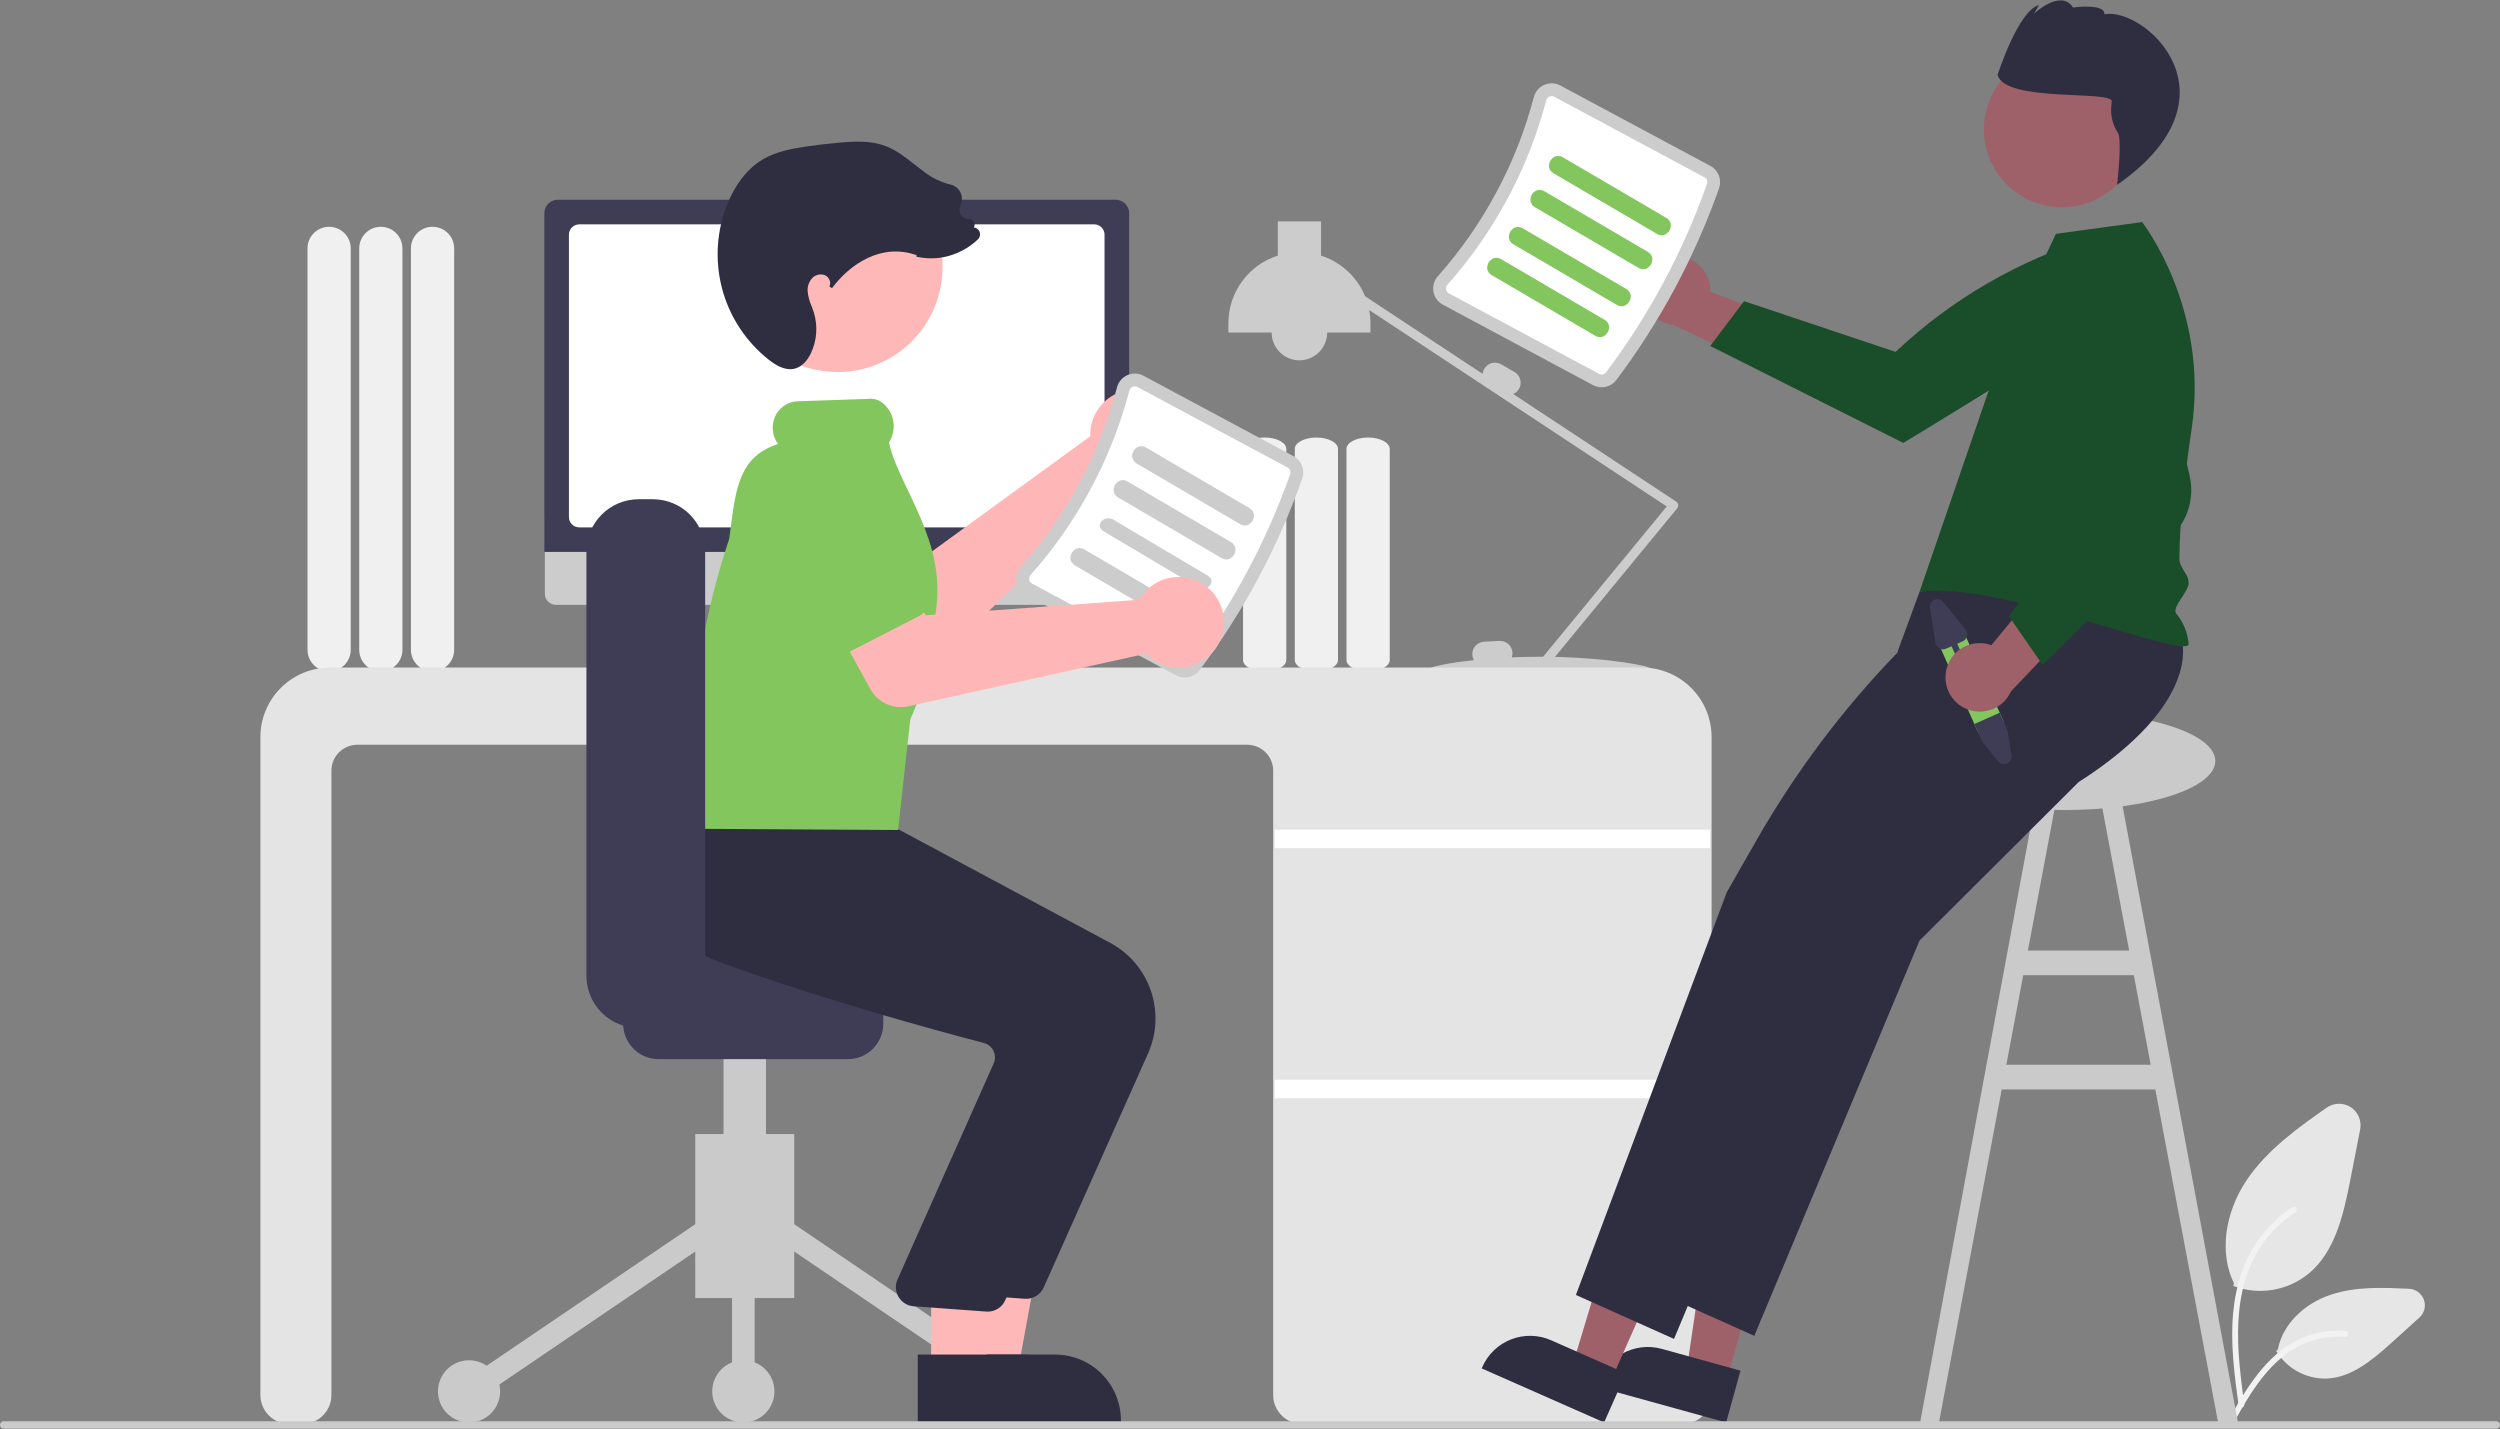 <svg version="1.2" xmlns="http://www.w3.org/2000/svg" viewBox="0 0 810 463" width="810" height="463">
	<rect x="0" y="0" width="810" height="463" fill="#808080" stroke="none"/>
	<title>vec_consult</title>
	<style>
		.s0 { fill: #f0f0f0 } 
		.s1 { fill: #e6e6e6 } 
		.s2 { fill: #f2f2f2 } 
		.s3 { fill: #cacaca } 
		.s4 { fill: #cccccc } 
		.s5 { fill: #e4e4e4 } 
		.s6 { fill: #ffffff } 
		.s7 { fill: #3f3d56 } 
		.s8 { fill: #9e616a } 
		.s9 { fill: #1a4d29 } 
		.s10 { fill: #2f2e41 } 
		.s11 { fill: #83c65e } 
		.s12 { fill: #ffb6b6 } 
		.s13 { fill: #ffb8b8 } 
	</style>
	<g id="Layer 1">
		<path class="s0" d="m133.14 210.53v-130.05c0-1.86 0.74-3.64 2.05-4.95 1.31-1.32 3.1-2.05 4.96-2.05 1.85 0 3.63 0.73 4.95 2.05 1.31 1.31 2.05 3.09 2.05 4.95v130.05c0 1.85-0.74 3.63-2.05 4.95-1.32 1.32-3.1 2.06-4.95 2.06-1.86 0-3.65-0.74-4.96-2.06-1.31-1.32-2.05-3.1-2.05-4.95z"/>
		<path class="s0" d="m116.39 210.53v-130.05c0-1.86 0.74-3.64 2.05-4.95 1.31-1.32 3.09-2.05 4.95-2.05 1.85 0 3.63 0.73 4.95 2.05 1.31 1.31 2.05 3.09 2.05 4.95v130.05c0 1.85-0.74 3.63-2.05 4.95-1.32 1.32-3.1 2.06-4.95 2.06-1.86 0-3.64-0.74-4.95-2.06-1.31-1.32-2.05-3.1-2.05-4.95z"/>
		<path class="s0" d="m99.63 210.53v-130.05c0-1.86 0.74-3.64 2.05-4.95 1.31-1.32 3.09-2.05 4.95-2.05 1.85 0 3.63 0.73 4.95 2.05 1.32 1.31 2.06 3.09 2.06 4.95v130.05c0 1.85-0.74 3.63-2.06 4.95-1.32 1.32-3.1 2.06-4.95 2.06-1.86 0-3.64-0.74-4.95-2.06-1.31-1.32-2.05-3.1-2.05-4.95z"/>
		<path class="s1" d="m732.28 418.25q-1.05 0-2.1-0.09-1.06-0.09-2.1-0.27-1.03-0.18-2.06-0.45-1.02-0.27-2.01-0.62l-0.41-0.15 0.19-0.9c-4.75-9.62-3.09-22.77 4.25-33.59 6.68-9.83 16.84-16.99 25.8-23.3 1.14-0.8 2.49-1.24 3.88-1.26 1.39-0.03 2.75 0.36 3.93 1.11 1.16 0.76 2.08 1.85 2.62 3.13 0.54 1.28 0.69 2.69 0.43 4.06l-3.21 16.44c-2.32 11.86-5.07 23.08-13.22 30.08q-1.67 1.39-3.55 2.48-1.89 1.09-3.93 1.84-2.04 0.74-4.18 1.12-2.15 0.37-4.33 0.37z"/>
		<path class="s1" d="m753.27 446.66q-2.33-0.01-4.58-0.6-2.25-0.59-4.29-1.71-2.04-1.12-3.74-2.71-1.7-1.6-2.95-3.55l-0.24-0.37 0.56-0.48c1.43-7.82 8.17-14.79 17.22-17.78 8.23-2.73 17.31-2.28 25.32-1.89 1.06 0.05 2.08 0.42 2.93 1.05 0.85 0.63 1.49 1.5 1.85 2.5 0.35 0.99 0.41 2.07 0.15 3.1-0.26 1.03-0.82 1.95-1.61 2.66l-9 8.14c-6.55 5.91-13.08 11.25-20.96 11.63q-0.33 0.01-0.66 0.01z"/>
		<path class="s2" d="m725.3 455.35c-1.33-9.9-2.69-19.94-1.76-29.96 0.83-8.89 3.48-17.58 8.88-24.7q1.07-1.41 2.26-2.72 1.18-1.31 2.49-2.51 1.3-1.2 2.69-2.28 1.4-1.09 2.88-2.04c1.03-0.68 1.98 1 0.96 1.66q-2.57 1.67-4.84 3.71-2.27 2.05-4.2 4.42-1.93 2.37-3.46 5.02-1.53 2.64-2.63 5.49c-3.29 8.57-3.81 17.89-3.25 26.98 0.35 5.51 1.07 10.97 1.8 16.42q0.05 0.18 0.02 0.37-0.02 0.19-0.11 0.35-0.1 0.17-0.24 0.29-0.15 0.12-0.32 0.18-0.19 0.05-0.37 0.02-0.19-0.02-0.36-0.12-0.16-0.09-0.27-0.24-0.12-0.15-0.17-0.34z"/>
		<path class="s2" d="m721.54 461.05c6.41-11.58 13.83-24.47 27.11-28.58q1.38-0.43 2.79-0.72 1.42-0.29 2.85-0.44 1.44-0.15 2.88-0.16 1.44-0.01 2.88 0.12c1.22 0.1 0.91 2.01-0.3 1.9q-2.4-0.2-4.8 0.02-2.4 0.22-4.73 0.85-2.32 0.63-4.5 1.65-2.19 1.02-4.16 2.4c-5.13 3.58-9.13 8.54-12.51 13.81-2.07 3.22-3.93 6.58-5.78 9.93-0.59 1.08-2.33 0.3-1.73-0.78z"/>
		<path class="s3" d="m718.66 460.88l6.47 0.15-39-208.32-6.47 1.22 10.19 54.04h-32.81l10.19-54.04-6.48-1.22-38.66 208.32 6.14-0.15 20.33-107.89h49.77zm-68.6-115.91l5.47-29.01h35.83l5.46 29.01z"/>
		<path class="s0" d="m436.26 213.84v-68.4c0-2.03 3.15-3.68 7.01-3.68 3.86 0 7 1.65 7 3.68v68.4c0 2.03-3.14 3.7-7 3.7-3.86 0-7.01-1.67-7.01-3.7z"/>
		<path class="s0" d="m419.51 213.84v-68.4c0-2.03 3.14-3.68 7-3.68 3.86 0 7 1.65 7 3.68v68.4c0 2.03-3.14 3.7-7 3.7-3.86 0-7-1.67-7-3.7z"/>
		<path class="s0" d="m402.75 213.84v-68.4c0-2.03 3.14-3.68 7-3.68 3.87 0 7.01 1.65 7.01 3.68v68.4c0 2.03-3.14 3.7-7.01 3.7-3.86 0-7-1.67-7-3.7z"/>
		<path class="s4" d="m543.72 163.53q-0.02-0.15-0.08-0.3-0.05-0.15-0.14-0.28-0.08-0.13-0.19-0.25-0.11-0.11-0.24-0.19l-52.8-34.85q0.3-0.13 0.57-0.3 0.27-0.17 0.52-0.38 0.24-0.21 0.44-0.46 0.2-0.25 0.37-0.52 0.39-0.69 0.49-1.48 0.11-0.79-0.1-1.56-0.21-0.76-0.69-1.4-0.48-0.63-1.17-1.03l-4.34-2.5q-0.69-0.39-1.48-0.49-0.78-0.11-1.55 0.1-0.77 0.21-1.4 0.69-0.63 0.48-1.03 1.17-0.11 0.19-0.2 0.38-0.08 0.2-0.15 0.41-0.06 0.21-0.1 0.42-0.04 0.21-0.06 0.43l-38.1-25.16q-0.96-2.32-2.4-4.38-1.44-2.08-3.3-3.78-1.84-1.7-4.02-2.97-2.17-1.27-4.56-2.03v-11.09h-14v11.09c-2.32 0.73-4.5 1.83-6.46 3.25-1.97 1.42-3.7 3.14-5.13 5.1-1.42 1.96-2.54 4.13-3.29 6.43q-1.13 3.48-1.13 7.14v3h14.01c0 2.38 0.95 4.67 2.63 6.36 1.69 1.69 3.98 2.65 6.37 2.65 2.38 0 4.67-0.96 6.36-2.65 1.69-1.69 2.64-3.98 2.64-6.36h14.01v-3q0-0.54-0.03-1.08-0.02-0.54-0.07-1.07-0.06-0.54-0.13-1.08-0.08-0.53-0.18-1.06l96.41 63.64-40.05 48.69q-0.46 0-0.93 0-4.8 0-9.24 0.2 0.07-0.18 0.11-0.37 0.05-0.19 0.08-0.39 0.03-0.19 0.04-0.39 0.01-0.19 0-0.39-0.05-0.79-0.39-1.51-0.34-0.72-0.93-1.25-0.59-0.53-1.34-0.8-0.75-0.26-1.55-0.23l-5 0.26q-0.79 0.05-1.51 0.39-0.71 0.34-1.25 0.93-0.53 0.59-0.8 1.34-0.26 0.75-0.22 1.55 0.01 0.23 0.05 0.46 0.04 0.23 0.11 0.45 0.07 0.23 0.16 0.44 0.1 0.22 0.22 0.42c-8.83 0.94-14.55 2.24-14.55 2.9 0 1.08 15.36 0.05 34.6 0q0.14 0.38 0.44 0.64 0.31 0.26 0.71 0.33 0.4 0.07 0.78-0.07 0.38-0.14 0.64-0.45l0.37-0.45c19.18 0.05 34.48 1.07 34.48 0 0-1.03-13.6-3.55-31.24-3.96l39.59-48.12q0.1-0.12 0.17-0.26 0.07-0.14 0.11-0.29 0.05-0.16 0.06-0.31 0.01-0.16-0.02-0.32z"/>
		<path class="s5" d="m545.17 461.38h-123.27c-1.23 0-2.45-0.25-3.59-0.72-1.14-0.47-2.18-1.16-3.05-2.04-0.87-0.87-1.56-1.9-2.03-3.04-0.48-1.14-0.72-2.36-0.72-3.59v-202.3c0-1.1-0.22-2.19-0.64-3.21q-0.65-1.54-1.83-2.72c-0.78-0.78-1.71-1.4-2.72-1.82-1.02-0.42-2.11-0.64-3.21-0.64h-288.33c-1.1 0-2.19 0.22-3.21 0.64q-1.55 0.64-2.73 1.82-1.18 1.18-1.82 2.72c-0.42 1.02-0.64 2.11-0.64 3.21v202.3c0 1.23-0.25 2.45-0.72 3.59q-0.71 1.72-2.04 3.04-1.32 1.33-3.04 2.04c-1.14 0.47-2.36 0.72-3.59 0.72h-4.22c-1.23 0-2.45-0.25-3.59-0.72-1.14-0.47-2.18-1.16-3.06-2.04-0.87-0.87-1.56-1.9-2.03-3.04-0.48-1.14-0.72-2.36-0.72-3.59v-213.2c0-2.96 0.59-5.88 1.72-8.61 1.13-2.73 2.8-5.21 4.89-7.29 2.08-2.09 4.56-3.75 7.29-4.88 2.73-1.13 5.65-1.72 8.61-1.72h425.17c2.95 0 5.89 0.59 8.61 1.72 2.73 1.13 5.21 2.79 7.3 4.88 2.09 2.08 3.75 4.56 4.88 7.29 1.13 2.73 1.71 5.65 1.72 8.61v213.2c0 1.23-0.25 2.45-0.72 3.59q-0.71 1.72-2.04 3.04-1.32 1.33-3.04 2.04c-1.14 0.47-2.36 0.72-3.59 0.72z"/>
		<path class="s6" d="m413.01 268.81h141.05v6h-141.05z"/>
		<path class="s6" d="m413.01 349.84h141.05v6h-141.05z"/>
		<path class="s1" d="m296.24 215.29l-4.05-1.71-2.78-20.31h-37.04l-3.01 20.23-3.63 1.81q-0.27 0.14-0.39 0.41-0.13 0.28-0.06 0.57 0.07 0.29 0.3 0.48 0.24 0.18 0.53 0.18h49.8q0.3 0 0.54-0.19 0.24-0.2 0.3-0.5 0.06-0.3-0.08-0.58-0.15-0.27-0.43-0.39z"/>
		<path class="s4" d="m362.06 195.97h-181.93q-0.72 0-1.38-0.27-0.66-0.28-1.17-0.79-0.5-0.5-0.78-1.16-0.27-0.67-0.27-1.38v-25.66h189.12v25.66q0 0.71-0.27 1.38-0.27 0.66-0.78 1.16-0.51 0.51-1.16 0.79-0.67 0.27-1.38 0.27z"/>
		<path class="s7" d="m365.84 178.83h-189.48v-109.76q0.01-0.86 0.34-1.66 0.33-0.8 0.94-1.42 0.61-0.61 1.41-0.94 0.79-0.33 1.66-0.33h180.78q0.87 0 1.67 0.33 0.8 0.33 1.41 0.94 0.61 0.62 0.94 1.42 0.33 0.8 0.33 1.66z"/>
		<path class="s6" d="m354.52 170.87h-166.83q-0.68 0-1.29-0.25-0.62-0.26-1.09-0.73-0.47-0.47-0.73-1.09-0.25-0.61-0.25-1.28v-91.48q0-0.67 0.25-1.28 0.26-0.62 0.73-1.09 0.47-0.47 1.09-0.72 0.61-0.26 1.29-0.26h166.83q0.67 0 1.28 0.26 0.62 0.25 1.09 0.72 0.47 0.47 0.72 1.09 0.26 0.61 0.26 1.28v91.48q0 0.67-0.26 1.28-0.25 0.62-0.72 1.09-0.47 0.47-1.09 0.73-0.61 0.25-1.28 0.25z"/>
		<path class="s8" d="m541.56 83.19c1.59-0.23 3.22-0.11 4.76 0.36 1.55 0.46 2.97 1.26 4.17 2.34 1.2 1.08 2.15 2.4 2.78 3.88 0.63 1.5 0.93 3.1 0.88 4.71l36.59 14.07-16.58 11.85-32.19-15.19c-2.7-0.27-5.21-1.52-7.06-3.52-1.84-1.99-2.88-4.59-2.93-7.3-0.05-2.72 0.89-5.37 2.66-7.43 1.76-2.06 4.23-3.4 6.92-3.77z"/>
		<path class="s9" d="m680.45 76.28l6.19 11.25q-0.56 2.65-1.56 5.19-0.99 2.52-2.39 4.85-1.4 2.32-3.16 4.38-1.77 2.06-3.86 3.8c-9.47 7.98-59.01 37.75-59.01 37.75l-62.55-31.4 10.95-14.53 49.1 16.44q6.8-6.42 14.31-12.01 7.5-5.6 15.62-10.28 8.1-4.69 16.69-8.41 8.6-3.71 17.56-6.4z"/>
		<path class="s3" d="m668.94 262.45c-26.99 0-48.81-7.1-48.81-15.89 0-8.81 21.82-15.91 48.81-15.91 27 0 48.82 7.1 48.82 15.91 0 8.79-21.82 15.89-48.82 15.89z"/>
		<path class="s8" d="m559.44 447.41l-12.96-3.59 7.65-51.69 19.13 5.28z"/>
		<path class="s10" d="m559.27 460.88l-41.79-11.55 0.15-0.53c0.59-2.13 1.6-4.13 2.96-5.88 1.36-1.75 3.05-3.22 4.98-4.31 1.93-1.09 4.05-1.79 6.25-2.07 2.2-0.27 4.43-0.1 6.57 0.49h0.01l25.52 7.06z"/>
		<path class="s8" d="m521.86 447.57l-12.3-5.43 15.1-50.03 18.16 8.01z"/>
		<path class="s10" d="m519.74 460.88l-39.67-17.51 0.22-0.5c0.89-2.03 2.18-3.87 3.78-5.4 1.6-1.53 3.5-2.73 5.57-3.53 2.06-0.8 4.27-1.18 6.48-1.13 2.22 0.05 4.4 0.54 6.42 1.43h0.01l24.22 10.7z"/>
		<path class="s10" d="m706.93 207.67c0 0 6.52 20.2-33.49 45.75l-51.52 51.34-53.53 128.05-31.78-14.24 6.23-16.64 4.18-11.16 2.14-5.72 2.3-6.12 34.02-90.83 28.59-50.04 0.83-27.16 7.02-19.13 51.01-18.1z"/>
		<path class="s10" d="m680.92 208.67c0 0 6.52 20.2-33.49 45.75l-51.52 51.34-53.53 128.05-31.79-14.24 6.24-16.64 4.18-11.16 2.14-5.72 2.3-6.12 34.02-90.83 9.57-16.75q4.73-8.29 9.97-16.25 5.23-7.97 10.96-15.61 5.73-7.62 11.91-14.87 6.19-7.25 12.83-14.11l9.38-9.7 1-15.01 21.83-12.13z"/>
		<path class="s9" d="m650.1 109.77l16.01-34.01 27.93-3.81c0 0 21.81 27.79 16.08 66.83-2.15 14.65-3.9 29.23-4 42.02-0.03 3.4 2.95 4.92 3 8 0.05 3.03-5.65 7.96-4 10.01q0.87 1.06 1.57 2.23 0.71 1.18 1.21 2.46 0.51 1.27 0.82 2.61 0.3 1.33 0.4 2.7c-1.98 4.72-61.98-20.84-87.2-17.04z"/>
		<path class="s8" d="m689.78 54.83c-7.15 12.01-22.62 15.95-34.64 8.8-12-7.14-15.94-22.62-8.8-34.62 7.13-12.01 22.62-15.95 34.62-8.81 12.02 7.14 15.95 22.62 8.82 34.63z"/>
		<path class="s10" d="m684.2 32.84c-0.05 0.67-0.11 1.55-0.19 2.54q-0.03 1.02 0.1 2.03 0.13 1.01 0.41 1.98 0.27 0.98 0.7 1.91 0.43 0.93 1 1.77c1.41 2.39-0.28 16.82-0.28 16.82 41.38-28.84 8.69-57.82-4.11-55.25 0.27-3.66-10.16-2.21-10.16-2.21-3.97-6.19-12.69 2.02-12.69 2.02l1.68-2.82c-6.76 1.72-13.44 22.62-13.44 22.62 2.29 9.02 37.25 4.93 36.98 8.59z"/>
		<path class="s4" d="m523.66 123.16q5.33-7.08 10.09-14.56 4.78-7.47 8.96-15.27 4.19-7.82 7.76-15.93 3.58-8.1 6.53-16.46 0.34-1.01 0.31-2.06-0.02-1.06-0.41-2.05-0.38-0.98-1.08-1.77-0.71-0.79-1.64-1.29l-48.66-26.08q-0.59-0.32-1.24-0.5-0.65-0.17-1.32-0.2-0.67-0.03-1.32 0.1-0.66 0.12-1.28 0.39-0.62 0.27-1.17 0.68-0.55 0.41-0.99 0.92-0.45 0.52-0.76 1.13-0.31 0.6-0.48 1.26-2.12 8.04-5.16 15.78-3.04 7.73-6.98 15.05-3.92 7.34-8.67 14.15-4.76 6.81-10.27 13.03-0.46 0.5-0.79 1.1-0.33 0.61-0.51 1.26-0.19 0.66-0.23 1.34-0.03 0.68 0.09 1.35 0.12 0.66 0.38 1.28 0.26 0.62 0.65 1.16 0.4 0.54 0.9 0.98 0.51 0.44 1.1 0.76l48.67 26.08q0.93 0.49 1.98 0.64 1.04 0.14 2.08-0.08 1.03-0.22 1.93-0.79 0.89-0.57 1.53-1.4z"/>
		<path class="s6" d="m520.34 120.66q-0.19 0.25-0.46 0.41-0.27 0.16-0.58 0.23-0.3 0.06-0.61 0.02-0.31-0.05-0.59-0.19l-48.67-26.08q-0.17-0.09-0.33-0.22-0.15-0.13-0.26-0.3-0.12-0.16-0.2-0.34-0.08-0.19-0.11-0.38-0.04-0.21-0.03-0.42 0.01-0.21 0.07-0.42 0.06-0.2 0.16-0.38 0.11-0.19 0.25-0.34 5.68-6.41 10.57-13.42 4.89-7.02 8.94-14.57 4.04-7.53 7.17-15.49 3.13-7.97 5.31-16.24 0.05-0.21 0.15-0.4 0.09-0.18 0.23-0.35 0.14-0.16 0.31-0.28 0.17-0.13 0.36-0.21 0.18-0.08 0.38-0.12 0.2-0.04 0.4-0.03 0.2 0.01 0.39 0.06 0.19 0.05 0.37 0.15l48.66 26.08q0.28 0.15 0.49 0.38 0.21 0.23 0.33 0.53 0.11 0.29 0.12 0.6 0.02 0.31-0.08 0.61-2.89 8.22-6.41 16.18-3.51 7.96-7.62 15.63-4.12 7.67-8.8 15.01-4.68 7.33-9.91 14.29z"/>
		<path class="s11" d="m503.31 56.13l33.58 19.67c3.34 1.96 6.36-3.23 3.03-5.18l-33.58-19.68c-3.34-1.95-6.36 3.23-3.03 5.19z"/>
		<path class="s11" d="m497.31 67.14l33.57 19.66c3.34 1.96 6.37-3.23 3.03-5.18l-33.57-19.68c-3.34-1.95-6.36 3.23-3.03 5.2z"/>
		<path class="s11" d="m490.31 79.14l33.57 19.67c3.34 1.96 6.36-3.23 3.03-5.18l-33.57-19.68c-3.34-1.95-6.36 3.23-3.03 5.19z"/>
		<path class="s11" d="m483.3 89.14l33.58 19.67c3.34 1.96 6.36-3.23 3.03-5.18l-33.58-19.68c-3.34-1.95-6.36 3.23-3.03 5.19z"/>
		<path class="s11" d="m636.33 204.86l12.6 28.34q0.22 0.51 0.32 1.06 0.1 0.55 0.05 1.1-0.04 0.56-0.21 1.09-0.18 0.52-0.48 0.99-0.36 0.56-0.86 1-0.5 0.43-1.11 0.7-0.6 0.27-1.26 0.35-0.66 0.08-1.31-0.03-0.11-0.01-0.22-0.04-0.11-0.02-0.22-0.05-0.11-0.03-0.22-0.06-0.11-0.04-0.21-0.08-0.41-0.16-0.79-0.4-0.37-0.23-0.7-0.54-0.32-0.3-0.57-0.67-0.26-0.36-0.44-0.76l-12.6-28.34c-0.49-1.09-0.52-2.33-0.09-3.44 0.43-1.12 1.28-2.01 2.37-2.5 1.09-0.48 2.33-0.52 3.44-0.09 1.12 0.43 2.01 1.28 2.51 2.37z"/>
		<path class="s7" d="m647.91 230.92l2.52 5.71 1.29 8.12c0.09 0.53 0 1.08-0.26 1.55-0.26 0.48-0.67 0.85-1.16 1.07-0.49 0.22-1.05 0.27-1.57 0.15-0.53-0.13-1-0.43-1.33-0.85l-5.23-6.51-2.48-5.59z"/>
		<path class="s7" d="m625.3 196.98l1.8 11.34q0.09 0.57 0.42 1.03 0.33 0.47 0.83 0.74 0.51 0.27 1.08 0.3 0.57 0.02 1.09-0.21l1.79-0.8 3.45 7.78q0.18 0.37 0.57 0.53 0.38 0.14 0.76-0.02 0.38-0.18 0.53-0.56 0.14-0.38-0.02-0.76l-3.46-7.78 1.79-0.8q0.45-0.19 0.79-0.55 0.33-0.35 0.51-0.8 0.17-0.46 0.16-0.95-0.01-0.48-0.2-0.93-0.04-0.07-0.08-0.14-0.03-0.07-0.08-0.14-0.04-0.07-0.08-0.14-0.05-0.06-0.1-0.13l-7.22-8.93c-0.34-0.42-0.81-0.72-1.34-0.85-0.52-0.12-1.07-0.07-1.57 0.15-0.49 0.22-0.9 0.59-1.16 1.07-0.25 0.47-0.35 1.02-0.26 1.55z"/>
		<path class="s8" d="m630.52 217.46c0.29-1.6 0.91-3.1 1.84-4.42 0.93-1.32 2.14-2.41 3.54-3.21 1.4-0.81 2.96-1.29 4.57-1.42 1.6-0.14 3.22 0.08 4.73 0.64l24.88-30.29 6.02 19.46-24.55 25.78c-1.1 2.48-3.08 4.47-5.55 5.58-2.47 1.12-5.27 1.3-7.86 0.49-2.6-0.81-4.81-2.54-6.21-4.86-1.4-2.32-1.9-5.08-1.41-7.75z"/>
		<path class="s9" d="m661.85 215.48l-10.97-15.82 31.11-41.48-16.02-34.34 1.17-40.86 13.24-2.44 0.16 0.08q2.4 1.38 4.53 3.14 2.14 1.77 3.94 3.87 1.8 2.09 3.22 4.48 1.42 2.37 2.42 4.94c3.3 8.26 10.68 39.26 14.78 57.01q0.6 2.58 0.54 5.23-0.07 2.65-0.8 5.19-0.73 2.56-2.08 4.84-1.34 2.28-3.22 4.14z"/>
		<path class="s12" d="m353.35 139.02q-0.03 0.28-0.05 0.57-0.03 0.29-0.04 0.58-0.01 0.29-0.01 0.58 0 0.3 0.01 0.59l-56.09 40.81-15.41-6.82-13.33 21.91 26.11 14.72q1.58 0.89 3.36 1.24 1.78 0.34 3.58 0.11 1.8-0.24 3.44-1.03 1.63-0.79 2.93-2.06l56.46-55.14c5.92 1.5 12.14-0.81 15.64-5.82 3.5-5 3.54-11.65 0.1-16.69-3.44-5.04-9.64-7.43-15.57-6-5.94 1.44-10.37 6.39-11.13 12.45z"/>
		<path class="s11" d="m295.36 183.64l-16.37 27.25q-0.7 1.18-1.83 1.96-1.14 0.77-2.49 1.01-1.35 0.23-2.68-0.12-1.32-0.35-2.38-1.22l-24.5-20.11c-3.95-2.41-6.79-6.28-7.89-10.78-1.11-4.49-0.39-9.23 2.02-13.19 2.39-3.97 6.25-6.82 10.74-7.94 4.49-1.11 9.24-0.4 13.21 1.98l29.18 12.11q1.27 0.53 2.2 1.53 0.93 1.01 1.37 2.31 0.42 1.3 0.27 2.67-0.15 1.36-0.85 2.54z"/>
		<path class="s3" d="m257.33 420.57h-32.07v-53.13h32.07z"/>
		<path class="s3" d="m251.61 401.62l4.11-6.07 76.96 52.22-4.12 6.07z"/>
		<path class="s3" d="m149.91 447.77l76.96-52.22 4.11 6.07-76.95 52.22z"/>
		<path class="s3" d="m330.62 460.88c-5.57 0-10.07-4.51-10.07-10.08 0-5.57 4.5-10.07 10.07-10.07 5.57 0 10.08 4.5 10.08 10.07 0 5.57-4.51 10.08-10.08 10.08z"/>
		<path class="s3" d="m240.84 460.88c-5.58 0-10.08-4.51-10.08-10.08 0-5.57 4.5-10.07 10.08-10.07 5.57 0 10.08 4.5 10.08 10.07 0 5.57-4.51 10.08-10.08 10.08z"/>
		<path class="s3" d="m151.97 460.88c-5.57 0-10.07-4.51-10.07-10.08 0-5.57 4.5-10.07 10.07-10.07 5.57 0 10.07 4.5 10.07 10.07 0 5.57-4.5 10.08-10.07 10.08z"/>
		<path class="s3" d="m237.18 398.58h7.33v52.22h-7.33z"/>
		<path class="s3" d="m248.17 391.26h-13.75v-70.55h13.75z"/>
		<path class="s7" d="m201.9 331.7v-16.49c0-1.51 0.3-2.99 0.88-4.38 0.57-1.39 1.42-2.65 2.48-3.71 1.06-1.07 2.32-1.91 3.71-2.48 1.39-0.58 2.88-0.88 4.39-0.88h61.38c1.5 0 2.99 0.3 4.38 0.88 1.38 0.57 2.64 1.41 3.71 2.48 1.06 1.06 1.9 2.32 2.48 3.71 0.57 1.39 0.87 2.87 0.87 4.38v16.49c0 1.5-0.3 2.99-0.87 4.38-0.58 1.39-1.42 2.65-2.48 3.71-1.07 1.08-2.33 1.92-3.71 2.49-1.39 0.58-2.88 0.88-4.38 0.88h-61.38c-1.51 0-3-0.3-4.39-0.88-1.39-0.57-2.65-1.41-3.71-2.49-1.06-1.06-1.91-2.32-2.48-3.71-0.58-1.39-0.88-2.88-0.88-4.38z"/>
		<path class="s13" d="m312.77 444.43h16.97l8.08-44.03h-25.05z"/>
		<path class="s10" d="m308.43 460.88h54.75v-0.7c0-2.79-0.55-5.56-1.63-8.15-1.07-2.58-2.64-4.93-4.62-6.91-1.98-1.97-4.32-3.54-6.91-4.61-2.58-1.08-5.35-1.63-8.15-1.63h-33.44z"/>
		<path class="s10" d="m338.16 417.13l33.84-75.89c1.4-3.18 2.2-6.59 2.35-10.05 0.14-3.46-0.35-6.92-1.47-10.19-1.13-3.28-2.85-6.33-5.09-8.98-2.24-2.64-4.95-4.84-8.01-6.49l-73.4-39.36-33.5-2.86-30.89-2.8-0.23 0.37c-0.28 0.48-6.92 11.96-2.43 24.54 3.4 9.55 12.26 17 26.33 22.16 32.84 12.05 70.77 22.33 85.55 26.19q0.49 0.13 0.94 0.36 0.46 0.22 0.85 0.53 0.4 0.32 0.72 0.71 0.32 0.39 0.55 0.84 0.24 0.44 0.37 0.93 0.14 0.48 0.17 0.98 0.04 0.5-0.03 1-0.07 0.49-0.24 0.96l-31.43 70.64c-0.33 0.9-0.45 1.86-0.35 2.81 0.1 0.95 0.42 1.86 0.93 2.68 0.51 0.8 1.2 1.48 2.01 1.98 0.81 0.5 1.73 0.8 2.68 0.89l23.49 1.71q0.3 0.03 0.6 0.03 0.9 0 1.76-0.26 0.87-0.26 1.63-0.75 0.75-0.49 1.35-1.17 0.58-0.69 0.95-1.51z"/>
		<path class="s13" d="m301.69 444.43h16.98l8.07-44.03h-25.05z"/>
		<path class="s10" d="m297.36 460.88h54.74v-0.7c0-2.79-0.56-5.56-1.63-8.15-1.07-2.58-2.63-4.93-4.61-6.91-1.98-1.97-4.33-3.54-6.91-4.61-2.59-1.08-5.36-1.63-8.16-1.63h-33.43z"/>
		<path class="s10" d="m325.69 421.28l33.84-75.89c1.4-3.17 2.2-6.58 2.36-10.04 0.15-3.47-0.36-6.92-1.48-10.2-1.12-3.28-2.85-6.32-5.08-8.96-2.24-2.66-4.96-4.86-8-6.51l-73.41-39.36-33.49-2.85-24.2-2.1v-0.34c-0.29 0.49-6.94 11.97-2.44 24.54 3.41 9.55 5.34 17.01 19.41 22.16 32.84 12.05 70.77 22.33 85.56 26.2q0.49 0.12 0.94 0.35 0.45 0.22 0.85 0.54 0.39 0.31 0.71 0.7 0.32 0.39 0.56 0.84 0.23 0.46 0.37 0.94 0.13 0.48 0.17 0.98 0.03 0.5-0.04 1-0.06 0.49-0.23 0.97l-31.44 70.63c-0.33 0.9-0.45 1.86-0.35 2.81 0.1 0.95 0.42 1.86 0.93 2.67 0.51 0.8 1.2 1.48 2.01 1.98 0.81 0.5 1.73 0.8 2.68 0.89l23.5 1.71q0.29 0.03 0.59 0.03 0.9 0 1.77-0.26 0.86-0.25 1.62-0.74 0.75-0.5 1.34-1.18 0.59-0.69 0.95-1.51z"/>
		<path class="s13" d="m304.46 94.4c-4.35 18.29-22.66 29.57-40.94 25.22-18.3-4.36-29.58-22.66-25.22-40.96 4.35-18.3 22.65-29.57 40.95-25.22 18.3 4.35 29.56 22.66 25.21 40.96z"/>
		<path class="s4" d="m388.61 217.2q5.33-7.09 10.09-14.56 4.77-7.47 8.95-15.28 4.2-7.81 7.77-15.92 3.58-8.11 6.53-16.46 0.34-1.01 0.31-2.06-0.02-1.06-0.41-2.05-0.38-0.98-1.08-1.77-0.71-0.79-1.64-1.29l-48.66-26.08q-0.59-0.32-1.24-0.5-0.65-0.17-1.32-0.2-0.67-0.03-1.32 0.1-0.66 0.12-1.28 0.39-0.62 0.27-1.17 0.68-0.55 0.41-0.99 0.92-0.45 0.52-0.76 1.13-0.31 0.6-0.48 1.26-2.13 8.04-5.17 15.78-3.04 7.73-6.97 15.05-3.92 7.33-8.67 14.15-4.77 6.81-10.28 13.03-0.46 0.5-0.79 1.1-0.33 0.6-0.51 1.25-0.19 0.66-0.23 1.34-0.03 0.68 0.09 1.35 0.12 0.66 0.38 1.28 0.26 0.62 0.65 1.17 0.4 0.54 0.9 0.98 0.51 0.44 1.1 0.76l48.67 26.08q0.93 0.49 1.98 0.64 1.04 0.14 2.08-0.08 1.03-0.22 1.94-0.79 0.89-0.57 1.53-1.4z"/>
		<path class="s6" d="m385.28 214.69q-0.19 0.25-0.46 0.41-0.27 0.16-0.58 0.23-0.3 0.06-0.61 0.02-0.31-0.05-0.59-0.19l-48.67-26.08q-0.17-0.09-0.33-0.22-0.15-0.13-0.26-0.3-0.12-0.16-0.2-0.34-0.08-0.19-0.11-0.38-0.04-0.21-0.03-0.42 0.01-0.21 0.07-0.42 0.06-0.2 0.16-0.38 0.11-0.19 0.25-0.34 5.69-6.4 10.58-13.41 4.89-7.03 8.93-14.57 4.04-7.53 7.17-15.49 3.14-7.97 5.32-16.24 0.05-0.21 0.15-0.4 0.09-0.18 0.23-0.35 0.14-0.16 0.31-0.28 0.17-0.13 0.36-0.21 0.18-0.08 0.38-0.12 0.2-0.04 0.4-0.03 0.2 0.01 0.39 0.06 0.19 0.05 0.37 0.15l48.66 26.08q0.28 0.15 0.49 0.38 0.21 0.23 0.33 0.53 0.11 0.29 0.12 0.6 0.02 0.31-0.08 0.61-2.89 8.21-6.42 16.18-3.51 7.96-7.62 15.62-4.11 7.68-8.79 15.02-4.68 7.33-9.92 14.28z"/>
		<path class="s4" d="m368.26 150.17l33.57 19.67c3.34 1.96 6.36-3.23 3.03-5.19l-33.57-19.67c-3.34-1.95-6.36 3.23-3.03 5.19z"/>
		<path class="s4" d="m362.26 161.17l33.57 19.67c3.34 1.96 6.36-3.23 3.03-5.18l-33.57-19.68c-3.34-1.95-6.37 3.23-3.03 5.19z"/>
		<path class="s4" d="m357.54 172.13l30.53 18.12c3.04 1.81 6.29-1.93 3.26-3.73l-30.54-18.11c-3.03-1.8-6.28 1.92-3.25 3.72z"/>
		<path class="s4" d="m348.25 183.18l33.57 19.67c3.34 1.96 6.37-3.23 3.03-5.18l-33.57-19.68c-3.34-1.95-6.36 3.23-3.03 5.19z"/>
		<path class="s11" d="m290.99 268.92l-67.3-0.4-0.02-0.48c-1.28-33.77 2.84-64.36 12.61-93.51 0.14-1.09 0.29-2.26 0.44-3.4 1.67-13.05 3-23.4 15.4-27.26q-0.39-0.51-0.69-1.07-0.31-0.57-0.53-1.17-0.23-0.6-0.36-1.24-0.13-0.62-0.17-1.26-0.06-0.86 0.05-1.71 0.11-0.85 0.39-1.66 0.27-0.81 0.7-1.55 0.43-0.74 1-1.38 0.54-0.62 1.2-1.12 0.65-0.5 1.4-0.87 0.74-0.36 1.53-0.57 0.8-0.2 1.62-0.25l23.96-0.82q0.47 0 0.93 0.08 0.46 0.07 0.91 0.22 0.44 0.15 0.85 0.37 0.42 0.23 0.79 0.51 1.37 1.02 2.31 2.44 0.93 1.43 1.31 3.09 0.38 1.66 0.17 3.35-0.22 1.69-1 3.21c-0.28 0.56-0.39 0.82-0.43 0.93 0.85 4.46 3.38 9.76 6.05 15.36 3.83 8.04 8.16 17.14 9.28 26.87q0.22 1.97 0.29 3.95 0.07 1.99-0.03 3.97-0.09 1.97-0.34 3.94-0.25 1.96-0.66 3.9-0.19 1.04-0.31 2.1-0.11 1.05-0.15 2.12-0.05 1.06-0.02 2.12 0.03 1.06 0.14 2.11c0.21 4.19 0.42 8.14-1.94 11.96q-0.9 1.54-2.1 3.36l-3.33 7.95z"/>
		<path class="s7" d="m190 316.18v-137.52c0-2.22 0.44-4.41 1.29-6.46 0.85-2.05 2.09-3.91 3.66-5.48 1.57-1.58 3.43-2.83 5.48-3.67 2.05-0.85 4.24-1.29 6.46-1.3h4.67c2.23 0.01 4.43 0.45 6.48 1.3 2.05 0.84 3.91 2.09 5.48 3.67 1.56 1.57 2.81 3.43 3.66 5.48 0.85 2.05 1.29 4.24 1.29 6.46v137.52c0 2.22-0.44 4.41-1.29 6.46-0.85 2.05-2.1 3.91-3.66 5.48-1.57 1.57-3.43 2.81-5.48 3.66-2.05 0.85-4.25 1.29-6.48 1.3h-4.67c-2.22-0.01-4.41-0.45-6.46-1.3-2.05-0.85-3.91-2.09-5.48-3.66-1.57-1.57-2.81-3.43-3.66-5.48-0.85-2.05-1.29-4.24-1.29-6.46z"/>
		<path class="s12" d="m370.47 192.39q-0.18 0.23-0.35 0.46-0.17 0.23-0.34 0.47-0.16 0.24-0.31 0.49-0.16 0.25-0.3 0.5l-69.19 5.05-9.48-13.93-22.89 11.57 14.39 26.29q0.88 1.59 2.21 2.83 1.33 1.23 2.99 1.98 1.65 0.75 3.46 0.94 1.81 0.19 3.58-0.2l77.06-17.04c4.23 4.41 10.74 5.73 16.36 3.32 5.61-2.4 9.15-8.02 8.89-14.12-0.26-6.1-4.27-11.41-10.07-13.32-5.79-1.91-12.17-0.04-16.01 4.71z"/>
		<path class="s11" d="m297.66 199.67l-28.29 14.51q-1.22 0.62-2.59 0.69-1.37 0.05-2.64-0.46-1.27-0.52-2.22-1.51-0.94-1-1.39-2.3l-10.18-30.01c-1.03-2.04-1.65-4.26-1.83-6.54-0.18-2.28 0.09-4.57 0.8-6.75 0.71-2.18 1.83-4.2 3.31-5.94 1.49-1.74 3.3-3.17 5.33-4.21-12.53 6.43 13.58-11.84 23.54 7.56l18.4 25.69q0.79 1.12 1.06 2.47 0.26 1.35-0.06 2.68-0.33 1.33-1.17 2.41-0.86 1.08-2.07 1.71z"/>
		<path class="s10" d="m256.01 119.61c-2.04 0-4.3-0.99-6.85-2.99-3.72-2.93-6.94-6.44-9.53-10.39-2.6-3.96-4.53-8.31-5.72-12.89-1.19-4.59-1.62-9.33-1.29-14.05 0.34-4.72 1.44-9.35 3.27-13.72 1.86-4.42 5.32-10.43 11.3-13.95 4.3-2.53 9.35-3.45 13.75-4.11 3.81-0.57 7.67-1.02 11.46-1.34 4.53-0.39 9.77-0.65 14.56 1.16 3.49 1.33 6.47 3.68 9.35 5.95 1.01 0.79 2.05 1.61 3.09 2.37q0.94 0.74 1.95 1.37 1.02 0.63 2.09 1.15 1.08 0.52 2.2 0.93 1.12 0.41 2.28 0.69 0.49 0.1 0.95 0.31 0.46 0.2 0.86 0.5 0.41 0.29 0.74 0.67 0.33 0.37 0.58 0.81 0.25 0.45 0.4 0.93 0.15 0.49 0.19 1 0.05 0.51-0.02 1.01-0.07 0.51-0.24 0.99c-0.45 1.27-0.85 2.41-0.03 3.64q0.23 0.32 0.53 0.58 0.31 0.26 0.66 0.44 0.35 0.18 0.74 0.27 0.39 0.09 0.78 0.09 0.21-0.01 0.42 0.04 0.2 0.05 0.39 0.15 0.18 0.09 0.34 0.23 0.16 0.14 0.27 0.32 0.12 0.17 0.2 0.36 0.07 0.2 0.09 0.41 0.03 0.21 0 0.41-0.03 0.21-0.1 0.41l-0.13 0.33q0.26 0.03 0.51 0.12 0.25 0.08 0.47 0.23 0.23 0.14 0.41 0.34 0.18 0.19 0.31 0.42 0.19 0.33 0.26 0.71 0.07 0.37 0.02 0.75-0.06 0.37-0.24 0.71-0.17 0.34-0.45 0.6-1.14 1.08-2.41 1.99-1.27 0.91-2.66 1.63-1.39 0.73-2.86 1.25-1.47 0.53-3 0.84-1.05 0.21-2.12 0.31-1.06 0.1-2.13 0.1-1.07 0-2.14-0.11-1.06-0.11-2.11-0.32l-0.45-0.08 0.05-0.5c-11.35-4.05-21.59 2.82-27.43 10.68l-0.84-0.54q0.11-0.22 0.17-0.45 0.06-0.24 0.08-0.48 0.01-0.25-0.02-0.49-0.04-0.24-0.12-0.48-0.09-0.28-0.23-0.53-0.14-0.26-0.33-0.48-0.19-0.22-0.41-0.4-0.23-0.18-0.49-0.31-0.52-0.22-1.08-0.27-0.56-0.06-1.12 0.05-0.55 0.11-1.05 0.38-0.49 0.26-0.89 0.66-0.41 0.43-0.72 0.93-0.31 0.51-0.51 1.06-0.21 0.56-0.29 1.14-0.08 0.58-0.04 1.17 0.05 0.62 0.16 1.23 0.11 0.62 0.28 1.22 0.15 0.61 0.36 1.2 0.21 0.58 0.46 1.15c0.27 0.73 0.56 1.49 0.79 2.25q0.48 1.6 0.66 3.27 0.18 1.66 0.06 3.33-0.13 1.67-0.55 3.3-0.43 1.62-1.14 3.13c-0.89 1.87-2.49 4.24-5.09 4.98q-0.2 0.06-0.4 0.1-0.21 0.04-0.42 0.07-0.21 0.03-0.42 0.04-0.21 0.02-0.42 0.02z"/>
		<path class="s3" d="m808.8 462.88h-807.61c-0.31 0-0.62-0.13-0.84-0.35-0.22-0.23-0.35-0.53-0.35-0.84 0-0.32 0.13-0.62 0.35-0.84 0.22-0.23 0.53-0.35 0.84-0.35h807.61q0.5 0.01 0.85 0.34c0.22 0.23 0.35 0.53 0.35 0.85 0 0.31-0.13 0.62-0.35 0.84-0.23 0.22-0.53 0.35-0.85 0.35z"/>
	</g>
</svg>